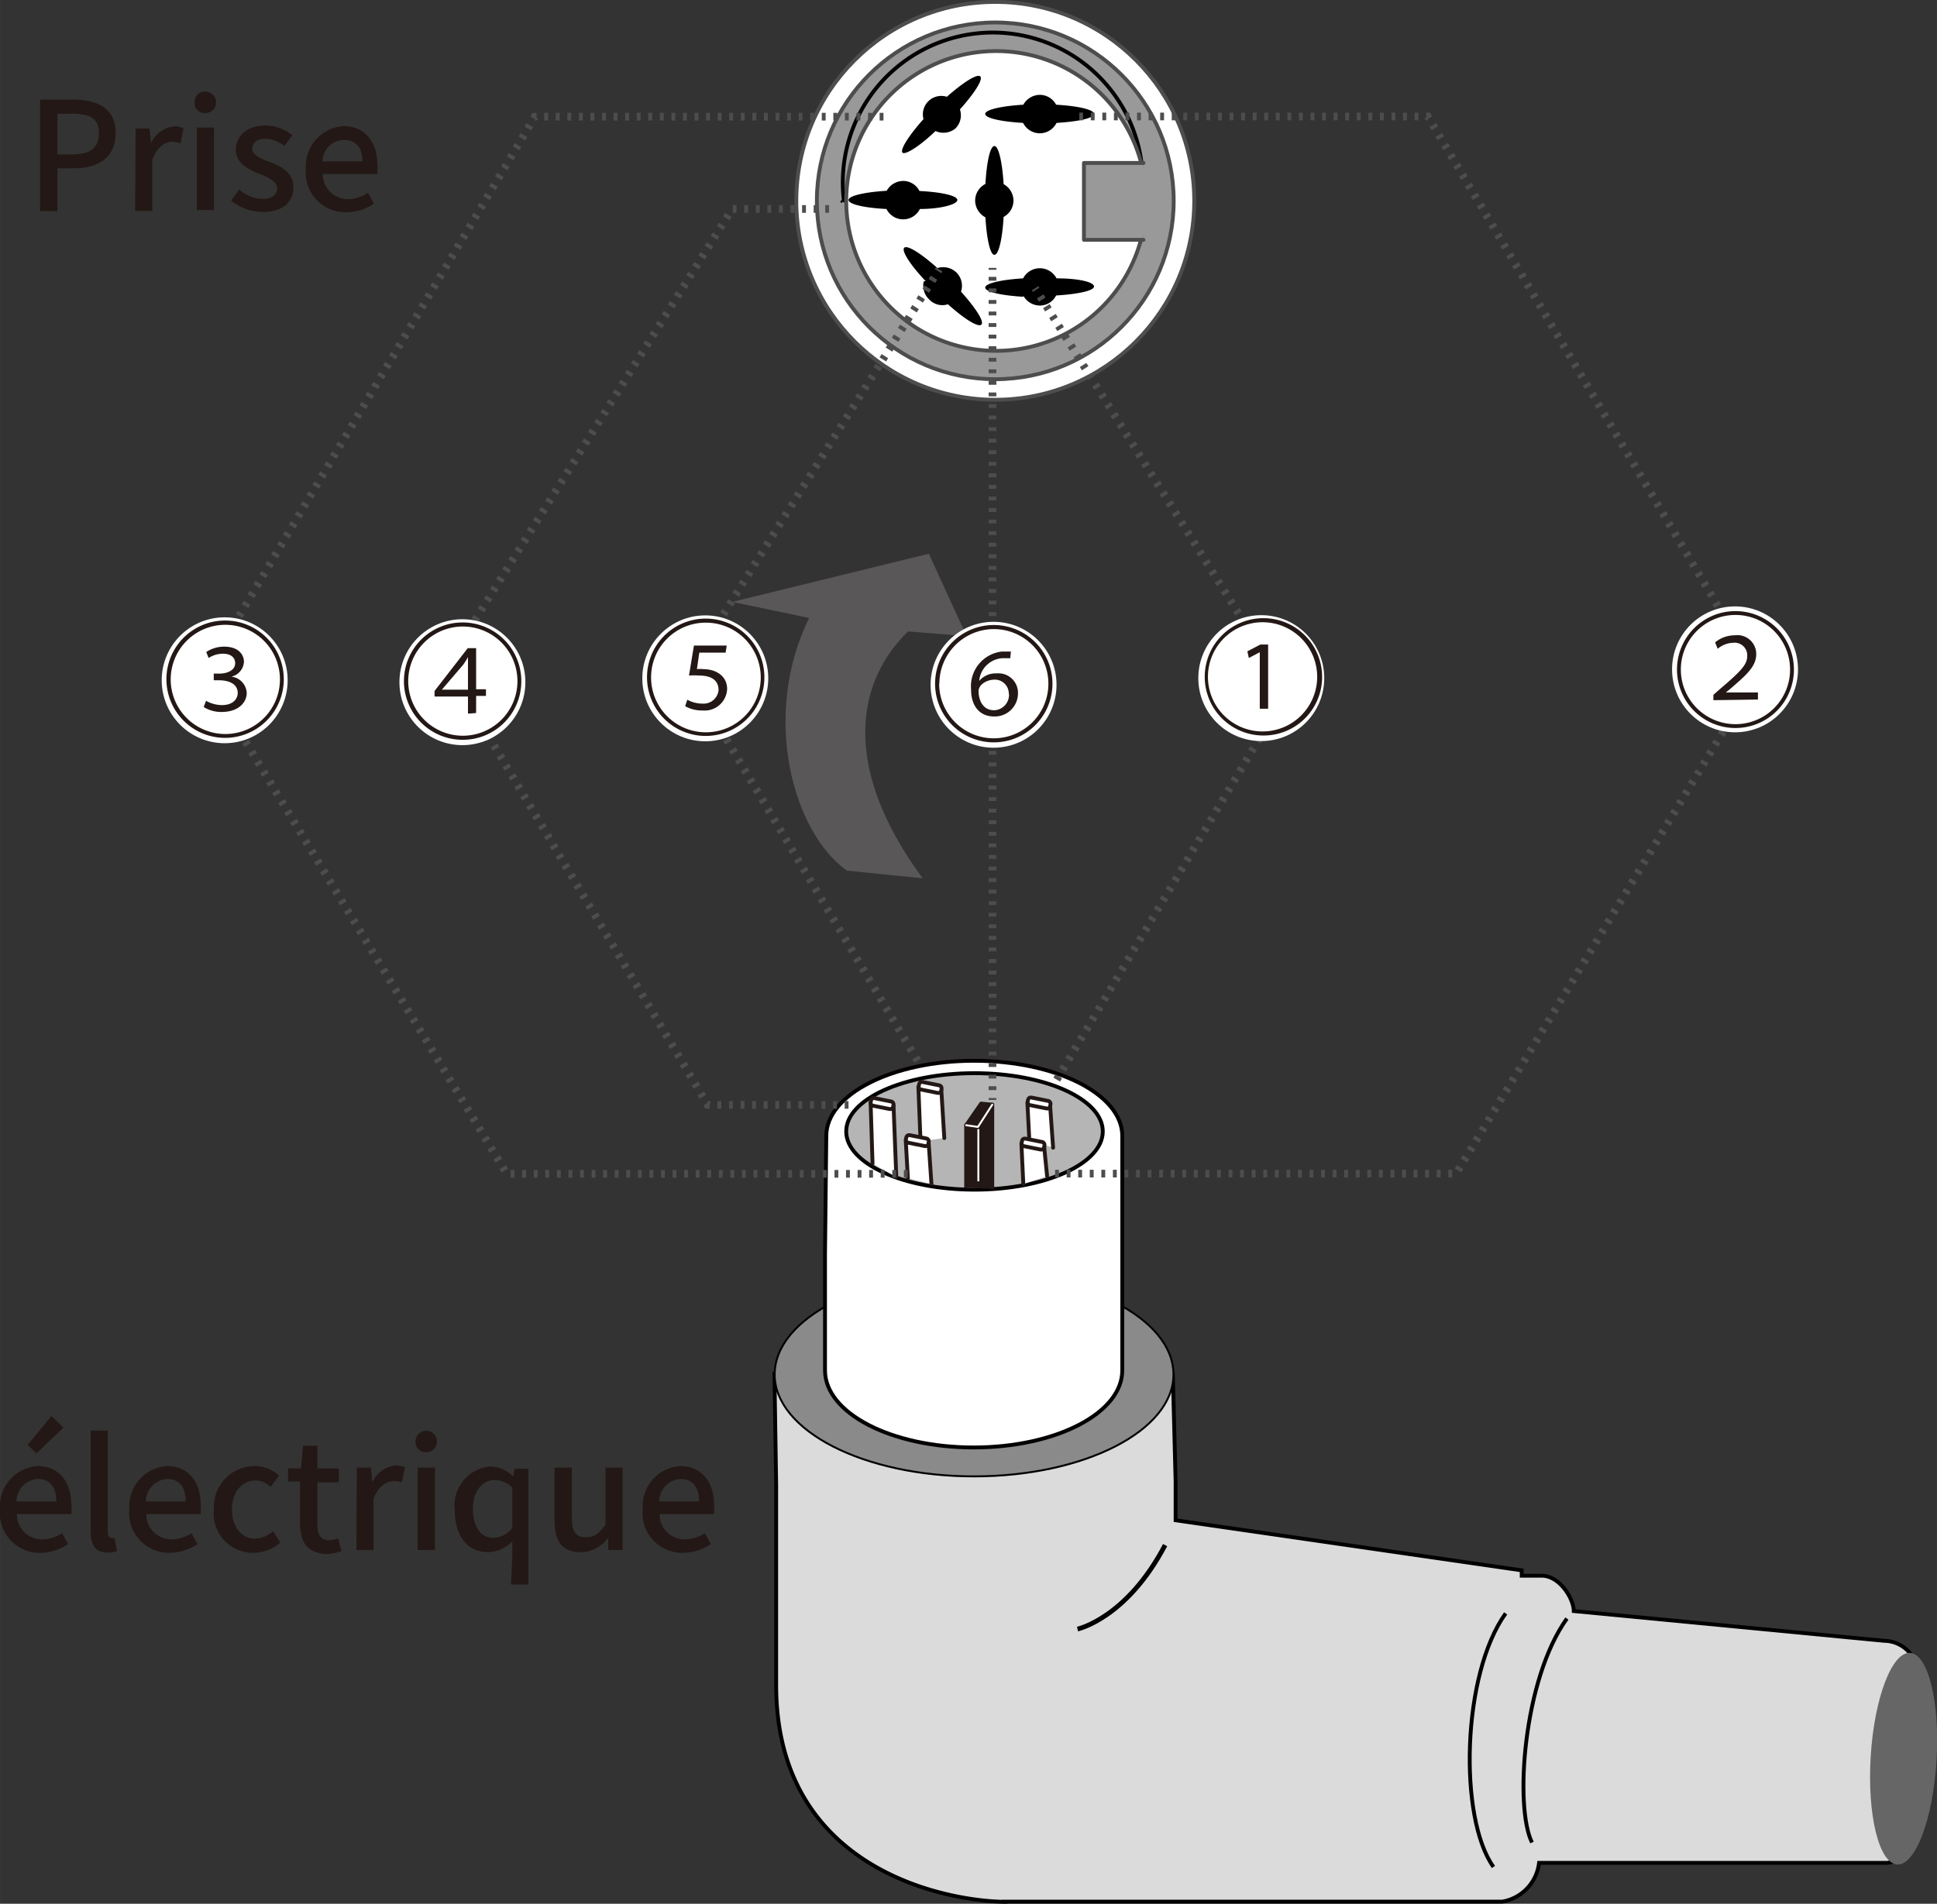 <svg id="レイヤー_1" data-name="レイヤー 1" xmlns="http://www.w3.org/2000/svg" width="31.91mm" height="31.37mm" viewBox="0 0 90.44 88.91"><rect x="0" y="0" width="90.44" height="88.91" fill="#333333" stroke="none"/><defs><style>.cls-1,.cls-2{fill:#dbdbdb;stroke:#000;}.cls-1,.cls-10,.cls-11,.cls-14,.cls-15,.cls-16,.cls-17,.cls-5,.cls-7,.cls-8,.cls-9{stroke-width:0.18px;}.cls-2{stroke-width:0.22px;}.cls-3{fill:#666;}.cls-4{fill:#8a8a8a;}.cls-16,.cls-17,.cls-18,.cls-4,.cls-5,.cls-7{stroke:#040000;}.cls-10,.cls-13,.cls-14,.cls-15,.cls-16,.cls-17,.cls-18,.cls-4,.cls-5,.cls-7,.cls-8{stroke-linecap:round;}.cls-10,.cls-11,.cls-12,.cls-13,.cls-14,.cls-15,.cls-16,.cls-17,.cls-18,.cls-4,.cls-5,.cls-7,.cls-8{stroke-linejoin:round;}.cls-12,.cls-13,.cls-18,.cls-4{stroke-width:0.09px;}.cls-14,.cls-24,.cls-5,.cls-8,.cls-9{fill:#fff;}.cls-13,.cls-16,.cls-18,.cls-19,.cls-20,.cls-23,.cls-6{fill:none;}.cls-7{fill:#b5b5b6;}.cls-10,.cls-11,.cls-8,.cls-9{stroke:#231815;}.cls-19,.cls-20,.cls-9{stroke-miterlimit:10;}.cls-10,.cls-11,.cls-12,.cls-21{fill:#231815;}.cls-12,.cls-13{stroke:#fff;}.cls-14,.cls-15,.cls-19,.cls-20,.cls-23{stroke:#4d4d4d;}.cls-15,.cls-17{fill:#999;}.cls-19,.cls-20,.cls-23{stroke-width:0.36px;}.cls-20{stroke-dasharray:0.18 0.36;}.cls-22{fill:#595757;}.cls-23{stroke-dasharray:0.18 0.36;}</style></defs><path class="cls-1" d="M49.38,88.81H72.74A2.08,2.08,0,0,0,74.46,87H90.72a1.71,1.71,0,0,0,1.46-1.49l-.05-7.24a1.57,1.57,0,0,0-1.55-1.64l-14.5-1.39c0-.53-.59-1.58-1.43-1.65l-1,0v-.25L57.49,71l0-1.83-.13-5H38.76l.08,5.19V78.7c0,8.65,8,10.12,10.79,10.12" transform="translate(-2.6)"/><path class="cls-2" d="M38.79,78.94" transform="translate(-2.6)"/><path class="cls-2" d="M57,72.16c-1.8,3.43-4.09,3.92-4.09,3.92" transform="translate(-2.6)"/><path class="cls-1" d="M72.9,75.35c-2.05,2.85-2.2,9.55-.57,11.84" transform="translate(-2.6)"/><path class="cls-1" d="M75.76,75.59c-2.05,2.86-2.45,8.82-1.63,10.46" transform="translate(-2.6)"/><ellipse class="cls-3" cx="91.48" cy="82.14" rx="4.95" ry="1.54" transform="translate(1.34 168.46) rotate(-86.52)"/><ellipse class="cls-4" cx="45.48" cy="64.19" rx="9.31" ry="4.76"/><path class="cls-5" d="M55,53.05c0-1.94-3.09-3.51-6.91-3.51s-6.91,1.57-6.91,3.51l-.06,5.5V64c0,2,3.11,3.6,6.94,3.6S55,66,55,64v-11Z" transform="translate(-2.6)"/><path class="cls-6" d="M44.32,47.94" transform="translate(-2.6)"/><ellipse class="cls-7" cx="45.5" cy="52.84" rx="5.99" ry="2.72"/><polyline class="cls-8" points="48.06 53.24 47.97 51.5 49.03 51.62 49.17 53.6"/><rect class="cls-9" x="50.57" y="51.34" width="1.07" height="0.36" rx="0.13" transform="translate(8.57 -9.07) rotate(11.37)"/><polyline class="cls-8" points="47.78 55.3 47.69 53.41 48.75 53.53 48.89 54.93"/><rect class="cls-9" x="50.29" y="53.25" width="1.07" height="0.36" rx="0.13" transform="translate(8.94 -8.97) rotate(11.37)"/><polyline class="cls-8" points="40.74 54.34 40.65 51.51 41.72 51.63 41.85 54.98"/><rect class="cls-9" x="43.25" y="51.36" width="1.07" height="0.36" rx="0.13" transform="translate(8.42 -7.62) rotate(11.37)"/><polyline class="cls-8" points="42.98 53.3 42.88 50.76 43.95 50.88 44.09 53.15"/><rect class="cls-9" x="45.49" y="50.61" width="1.07" height="0.36" rx="0.13" transform="translate(8.32 -8.08) rotate(11.37)"/><polyline class="cls-8" points="42.39 55.03 42.29 53.25 43.36 53.37 43.49 55.29"/><rect class="cls-9" x="44.89" y="53.09" width="1.07" height="0.36" rx="0.13" transform="translate(8.8 -7.91) rotate(11.37)"/><polygon class="cls-10" points="45.11 52.55 45.66 52.63 46.33 51.59 45.81 51.54 45.11 52.55"/><polyline class="cls-11" points="45.11 55.46 45.11 52.55 46.33 51.59 46.33 55.53"/><line class="cls-12" x1="45.68" y1="55.17" x2="45.68" y2="52.73"/><polyline class="cls-13" points="45.11 52.55 45.66 52.63 46.33 51.59"/><g id="CIRCLE"><circle class="cls-14" cx="46.47" cy="9.38" r="9.29"/></g><g id="CIRCLE-2" data-name="CIRCLE"><circle class="cls-15" cx="46.47" cy="9.38" r="8.33"/></g><g id="ARC"><path class="cls-16" d="M55.91,7.69A7,7,0,0,0,42,9.36" transform="translate(-2.6)"/></g><g id="ARC-2" data-name="ARC"><path class="cls-14" d="M55.91,7.72a7,7,0,1,0,0,3.33" transform="translate(-2.6)"/></g><polyline class="cls-15" points="53.39 11.2 50.61 11.2 50.61 7.61 53.39 7.61"/><path class="cls-17" d="M56,11.2" transform="translate(-2.6)"/><path class="cls-17" d="M56,7.61" transform="translate(-2.6)"/><g id="LINE"><line class="cls-18" x1="39.29" y1="9.4" x2="39.29" y2="9.43"/></g><path d="M44,8.91c-1,.06-1.78.23-1.78.43s.75.37,1.77.42a.87.87,0,0,0,1.56,0c1,0,1.75-.22,1.75-.42s-.74-.37-1.77-.42a.85.85,0,0,0-.76-.47.89.89,0,0,0-.77.46" transform="translate(-2.6)"/><path d="M50.38,4.89c-1,.06-1.78.23-1.78.43s.75.36,1.77.42a.87.87,0,0,0,1.56,0c1-.06,1.75-.22,1.75-.42s-.74-.37-1.77-.43a.86.86,0,0,0-.76-.46.89.89,0,0,0-.77.46" transform="translate(-2.6)"/><path d="M45.73,5.55c-.69.77-1.1,1.42-1,1.57s.79-.27,1.55-1A.89.89,0,0,0,47.21,6a.87.87,0,0,0,.21-.89c.68-.76,1.09-1.4.95-1.54s-.79.27-1.56.95a.86.86,0,0,0-1.08,1.08" transform="translate(-2.6)"/><path d="M49.46,8.6c-.06-1-.23-1.78-.43-1.78s-.36.74-.42,1.77a.88.88,0,0,0-.48.78.9.9,0,0,0,.48.78c.06,1,.22,1.75.42,1.75s.37-.74.43-1.77a.87.87,0,0,0,.46-.76.89.89,0,0,0-.46-.77" transform="translate(-2.6)"/><path d="M50.38,13.81a.89.89,0,0,0,.77.46.85.85,0,0,0,.76-.47c1-.06,1.77-.22,1.77-.42S53,13,51.93,13a.88.88,0,0,0-1.56,0c-1,.06-1.77.23-1.77.43s.75.37,1.78.43" transform="translate(-2.6)"/><path d="M45.73,13.14A.89.89,0,0,0,46,14a.84.84,0,0,0,.86.21c.77.69,1.41,1.09,1.56.95s-.27-.78-.95-1.54a.87.87,0,0,0-.21-.89.89.89,0,0,0-.89-.21c-.76-.68-1.41-1.09-1.55-.95s.27.79,1,1.56" transform="translate(-2.6)"/><line class="cls-19" x1="46.34" y1="51.37" x2="46.34" y2="51.28"/><line class="cls-20" x1="46.34" y1="50.91" x2="46.34" y2="12.79"/><line class="cls-19" x1="46.34" y1="12.6" x2="46.34" y2="12.51"/><path class="cls-21" d="M2.6,70.47a1.88,1.88,0,0,1,1.76-2c1,0,1.57.74,1.57,1.82a2.21,2.21,0,0,1,0,.42H3.39a1.16,1.16,0,0,0,1.19,1.18,1.67,1.67,0,0,0,.92-.29l.28.51a2.33,2.33,0,0,1-1.3.41A1.86,1.86,0,0,1,2.6,70.47Zm2.63-.35c0-.66-.3-1.05-.86-1.05a1.06,1.06,0,0,0-1,1.05ZM3.89,67.48,5,66.13l.56.54L4.3,67.88Z" transform="translate(-2.6)"/><path class="cls-21" d="M6.83,71.49V66.81h.8v4.72c0,.22.09.3.19.3l.13,0,.11.61a1.14,1.14,0,0,1-.44.07C7,72.49,6.83,72.11,6.83,71.49Z" transform="translate(-2.6)"/><path class="cls-21" d="M8.64,70.47a1.88,1.88,0,0,1,1.76-2c1,0,1.57.74,1.57,1.82a2.21,2.21,0,0,1,0,.42H9.43a1.17,1.17,0,0,0,1.19,1.18,1.67,1.67,0,0,0,.92-.29l.28.51a2.33,2.33,0,0,1-1.3.41A1.86,1.86,0,0,1,8.64,70.47Zm2.63-.35c0-.66-.3-1.05-.86-1.05a1.06,1.06,0,0,0-1,1.05Z" transform="translate(-2.6)"/><path class="cls-21" d="M12.59,70.47a1.9,1.9,0,0,1,1.91-2,1.64,1.64,0,0,1,1.13.45l-.4.52a1,1,0,0,0-.69-.3c-.65,0-1.11.55-1.11,1.36s.45,1.36,1.08,1.36a1.33,1.33,0,0,0,.84-.35l.34.53a1.94,1.94,0,0,1-1.25.48A1.83,1.83,0,0,1,12.59,70.47Z" transform="translate(-2.6)"/><path class="cls-21" d="M16.61,71.13V69.19h-.56v-.61l.6,0,.1-1.06h.67v1.06h1v.65h-1v2c0,.46.16.7.56.7a1.12,1.12,0,0,0,.41-.09l.15.6a2.51,2.51,0,0,1-.76.14C16.91,72.49,16.61,72,16.61,71.13Z" transform="translate(-2.6)"/><path class="cls-21" d="M19.26,68.54h.66l.06.7h0a1.33,1.33,0,0,1,1.09-.8.93.93,0,0,1,.44.09l-.15.7a1.16,1.16,0,0,0-.38-.06c-.32,0-.7.21-.94.82v2.4h-.8Z" transform="translate(-2.6)"/><path class="cls-21" d="M22,67.34a.5.5,0,1,1,.5.48A.47.47,0,0,1,22,67.34Zm.1,1.2h.81v3.85h-.81Z" transform="translate(-2.6)"/><path class="cls-21" d="M26.52,72.65l0-.67a1.62,1.62,0,0,1-1.1.51c-1,0-1.59-.74-1.59-2a1.82,1.82,0,0,1,1.65-2,1.51,1.51,0,0,1,1.08.47h0l.07-.37h.64V74h-.81Zm0-1.3V69.47a1.19,1.19,0,0,0-.84-.35c-.54,0-1,.51-1,1.34s.35,1.36.95,1.36A1.12,1.12,0,0,0,26.52,71.35Z" transform="translate(-2.6)"/><path class="cls-21" d="M28.49,71V68.54h.81v2.33c0,.66.19.92.64.92s.6-.17.93-.57V68.54h.8v3.85H31L31,71.81h0a1.61,1.61,0,0,1-1.26.68C28.85,72.49,28.49,72,28.49,71Z" transform="translate(-2.6)"/><path class="cls-21" d="M32.61,70.47a1.87,1.87,0,0,1,1.75-2c1,0,1.58.74,1.58,1.82a2.21,2.21,0,0,1,0,.42H33.4a1.16,1.16,0,0,0,1.19,1.18,1.67,1.67,0,0,0,.92-.29l.28.51a2.34,2.34,0,0,1-1.31.41A1.85,1.85,0,0,1,32.61,70.47Zm2.63-.35c0-.66-.3-1.05-.86-1.05a1.06,1.06,0,0,0-1,1.05Z" transform="translate(-2.6)"/><path class="cls-21" d="M4.47,4.65H6c1.15,0,2,.4,2,1.56S7.18,7.86,6.06,7.86H5.28v2H4.47ZM6,7.21c.83,0,1.22-.32,1.22-1s-.43-.9-1.25-.9H5.28v1.9Z" transform="translate(-2.6)"/><path class="cls-21" d="M8.93,6h.65l.07.69h0a1.34,1.34,0,0,1,1.09-.79.86.86,0,0,1,.43.09l-.14.7a1.23,1.23,0,0,0-.39-.07c-.31,0-.69.22-.93.83v2.4h-.8Z" transform="translate(-2.6)"/><path class="cls-21" d="M11.69,4.76a.46.46,0,0,1,.5-.48.48.48,0,1,1,0,1A.46.46,0,0,1,11.69,4.76Zm.1,1.2h.8V9.81h-.8Z" transform="translate(-2.6)"/><path class="cls-21" d="M13.39,9.37l.38-.52a1.72,1.72,0,0,0,1.09.44c.46,0,.68-.22.68-.51s-.43-.51-.85-.67S13.61,7.64,13.61,7,14.13,5.86,15,5.86a2,2,0,0,1,1.25.46l-.38.5A1.43,1.43,0,0,0,15,6.48c-.42,0-.62.21-.62.48s.38.45.8.6S16.3,8,16.3,8.73,15.79,9.9,14.84,9.9A2.38,2.38,0,0,1,13.39,9.37Z" transform="translate(-2.6)"/><path class="cls-21" d="M16.88,7.89a1.88,1.88,0,0,1,1.76-2c1,0,1.58.74,1.58,1.82a2.3,2.3,0,0,1,0,.42H17.67a1.17,1.17,0,0,0,1.2,1.17A1.63,1.63,0,0,0,19.78,9l.28.51a2.3,2.3,0,0,1-1.3.4A1.85,1.85,0,0,1,16.88,7.89Zm2.64-.35c0-.66-.3-1-.86-1a1,1,0,0,0-1,1Z" transform="translate(-2.6)"/><path class="cls-22" d="M45,29.49c-2.24,2.16-3.32,6.09.68,11.53l-3.54-.36c-2.54-1.81-4-7.26-1.76-11.8l-3.59-.75,9.18-2.25,1.76,3.85Z" transform="translate(-2.6)"/><polyline class="cls-23" points="38.71 9.76 34.18 9.76 20.85 31.08 33.04 51.6 39.77 51.6"/><polyline class="cls-23" points="41.25 5.45 24.97 5.45 9.56 31.48 23.66 54.82 42.62 54.82"/><polyline class="cls-23" points="42.84 49.54 32.07 31.42 43.85 12.58"/><polyline class="cls-23" points="49.34 50.42 60.1 32.29 48.33 13.46"/><polyline class="cls-23" points="50.39 5.44 66.67 5.44 82.08 31.47 67.99 54.81 49.02 54.81"/><circle class="cls-24" cx="58.89" cy="31.67" r="2.94"/><path class="cls-21" d="M61.59,34.35a2.74,2.74,0,1,1,2.74-2.73A2.73,2.73,0,0,1,61.59,34.35ZM59,31.62a2.55,2.55,0,1,0,2.55-2.56A2.55,2.55,0,0,0,59,31.62Zm2.42-1.16h0l-.51.27-.07-.31.61-.32h.36v3h-.39Z" transform="translate(-2.6)"/><circle class="cls-24" cx="21.59" cy="31.86" r="2.94"/><path class="cls-21" d="M24.21,34.55a2.74,2.74,0,1,1,2.73-2.74A2.73,2.73,0,0,1,24.21,34.55Zm-2.55-2.74a2.55,2.55,0,1,0,2.55-2.55A2.55,2.55,0,0,0,21.66,31.81Zm2.79,1.52v-.8H22.89v-.26l1.55-2h.39v1.92h.46v.31h-.46v.8Zm0-1.11V31.06c0-.1,0-.26,0-.37h0c-.07.12-.14.24-.22.35l-1,1.17h1.19Z" transform="translate(-2.6)"/><circle class="cls-24" cx="32.93" cy="31.68" r="2.94"/><path class="cls-21" d="M35.56,34.37a2.74,2.74,0,1,1,2.73-2.74A2.74,2.74,0,0,1,35.56,34.37ZM33,31.63a2.56,2.56,0,1,0,2.56-2.55A2.55,2.55,0,0,0,33,31.63Zm3.48-1.15H35.25l-.11.77a1.17,1.17,0,0,1,.29,0c.59,0,1.12.31,1.12.93a1.05,1.05,0,0,1-1.15,1,1.57,1.57,0,0,1-.81-.2l.1-.3a1.49,1.49,0,0,0,.71.18.7.7,0,0,0,.75-.63c0-.39-.25-.68-.9-.68a3.08,3.08,0,0,0-.48,0L35,30.15h1.53Z" transform="translate(-2.6)"/><circle class="cls-24" cx="46.39" cy="31.98" r="2.94"/><path class="cls-21" d="M49,34.67a2.74,2.74,0,1,1,2.74-2.74A2.74,2.74,0,0,1,49,34.67Zm-2.55-2.74A2.55,2.55,0,1,0,49,29.38,2.55,2.55,0,0,0,46.46,31.93Zm3.32-1.19h-.1l-.28,0a1.16,1.16,0,0,0-1.07,1.06h0a1,1,0,0,1,.81-.35.91.91,0,0,1,1,.93A1.08,1.08,0,0,1,49,33.46c-.59,0-1.06-.41-1.06-1.27a1.63,1.63,0,0,1,1.42-1.76l.44,0Zm-.07,1.66a.65.65,0,0,0-.66-.66c-.36,0-.75.23-.75.54s.13.89.73.89A.72.72,0,0,0,49.71,32.4Z" transform="translate(-2.6)"/><circle class="cls-24" cx="81.01" cy="31.26" r="2.94"/><path class="cls-21" d="M83.63,34a2.73,2.73,0,1,1,2.73-2.73A2.73,2.73,0,0,1,83.63,34Zm-2.55-2.73a2.55,2.55,0,1,0,2.55-2.55A2.55,2.55,0,0,0,81.08,31.22ZM82.6,32.7v-.25l.33-.29c1-.85,1.25-1.14,1.25-1.53a.59.59,0,0,0-.67-.61,1.17,1.17,0,0,0-.71.28L82.68,30a1.44,1.44,0,0,1,.92-.33.88.88,0,0,1,1,.87c0,.57-.41.94-1.21,1.63l-.21.17h1.5v.33Z" transform="translate(-2.6)"/><circle class="cls-24" cx="10.49" cy="31.77" r="2.94"/><path class="cls-21" d="M13.12,34.46a2.74,2.74,0,1,1,2.73-2.73A2.74,2.74,0,0,1,13.12,34.46Zm-2.55-2.73a2.55,2.55,0,1,0,2.55-2.55A2.55,2.55,0,0,0,10.57,31.73Zm1.65,1a1.56,1.56,0,0,0,.73.2c.63,0,.75-.39.75-.56,0-.48-.5-.6-.88-.6h-.24v-.31h.25c.36,0,.75-.14.75-.49,0-.2-.13-.44-.58-.44a1.23,1.23,0,0,0-.66.2l-.11-.28a1.5,1.5,0,0,1,.84-.25c.67,0,.92.38.92.71a.75.75,0,0,1-.59.69h0a.81.81,0,0,1,.72.76c0,.43-.37.89-1.17.89a1.54,1.54,0,0,1-.84-.23Z" transform="translate(-2.6)"/></svg>